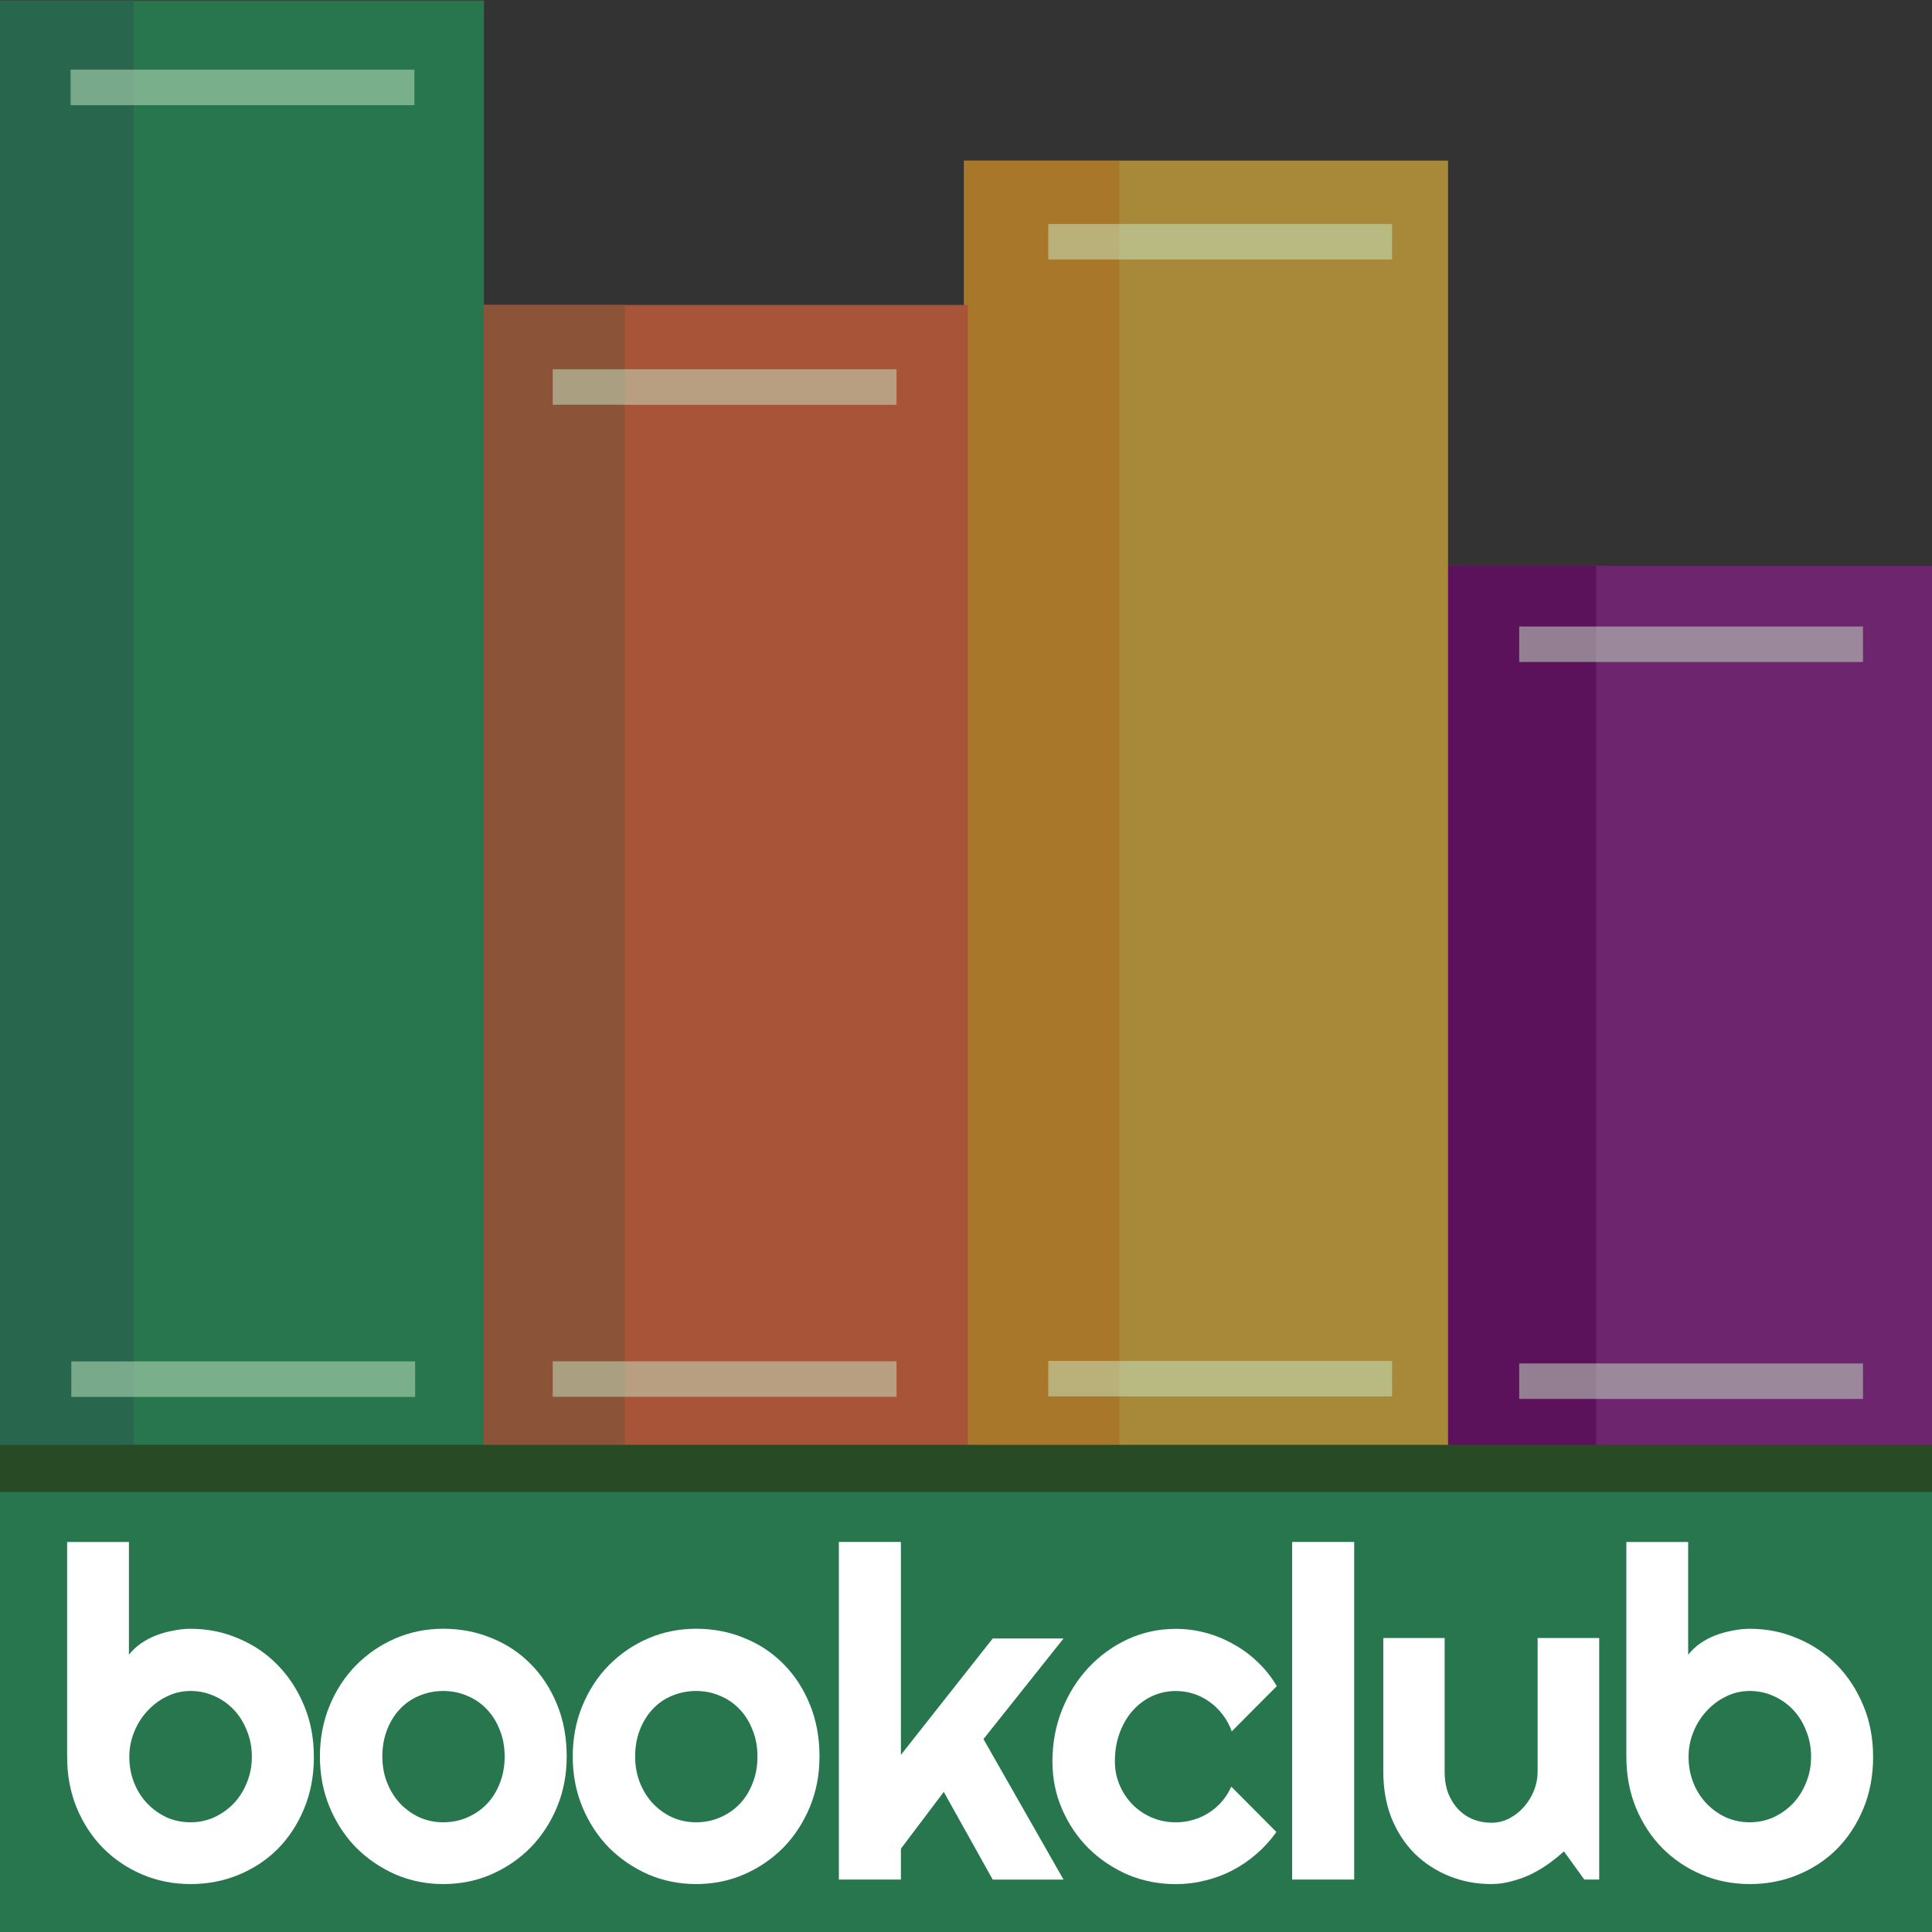 <svg version="1.1" viewBox="0 0 50.171 50.171" xmlns="http://www.w3.org/2000/svg">
 <rect x="0" y="0" width="50.171" height="50.171" fill="#333333" stroke="none"/>
 <g transform="translate(57.565 -13.062)">
  <g transform="matrix(1 0 0 .753 0 12.627)" stroke-width="1.153">
   <g transform="translate(-18.796 -34.752)" stroke-width="1.153">
    <path d="m-1.166 54.842h12.568v30.575h-12.568z" fill="#6d256d" fill-rule="evenodd"/>
    <path d="m-1.166 54.842h3.848v30.495h-3.848z" fill="#5c125b"/>
    <path transform="rotate(-90)" d="m-58.16 0.682h1.224v8.928h-1.224z" fill="#ccecc9" fill-opacity=".498"/>
   </g>
   <path transform="rotate(-90 -26.774 -7.978)" d="m-83.574 0.682h1.224v8.928h-1.224z" fill="#ccecc9" fill-opacity=".498"/>
  </g>
 </g>
 <g transform="translate(38.769 -47.814)" stroke-width="1.153">
  <g transform="matrix(1 0 0 .753 0 21.154)">
   <g stroke-width="1.153">
    <path d="m-13.734 40.944h12.568v44.473h-12.568z" fill="#a88939" fill-rule="evenodd"/>
    <path d="m-13.734 40.944h4.035v44.381h-4.035z" fill="#a8772a"/>
    <path transform="rotate(-90)" d="m-44.354-11.547h1.224v8.928h-1.224z" fill="#ccecc9" fill-opacity=".498"/>
   </g>
   <path transform="rotate(-90)" d="m-83.562-11.547h1.224v8.928h-1.224z" fill="#ccecc9" fill-opacity=".498"/>
  </g>
  <g transform="matrix(1 0 0 .753 -.161 21.169)">
   <path d="m-38.608 35.403h12.568v50.014h-12.568z" fill="#28764e" fill-rule="evenodd"/>
   <path d="m-38.608 35.403h3.473v49.911h-3.473z" fill="#28674e"/>
   <path transform="rotate(-90)" d="m-39.012-36.775h1.224v8.928h-1.224z" fill="#ccecc9" fill-opacity=".498"/>
   <path transform="rotate(-90)" d="m-83.56-36.756h1.224v8.928h-1.224z" fill="#ccecc9" fill-opacity=".498"/>
  </g>
 </g>
 <g transform="translate(57.565 -13.062)">
  <g transform="matrix(1 0 0 .753 -18.786 -13.583)" stroke-width="1.153">
   <g stroke-width="1.153">
    <g stroke-width="1.153">
     <path d="m-26.212 45.902h12.568v39.515h-12.568z" fill="#a85439" fill-rule="evenodd"/>
     <path d="m-26.212 45.902h3.66v39.408h-3.66z" fill="#8b5439"/>
     <path transform="rotate(-90)" d="m-49.344-24.426h1.224v8.928h-1.224z" fill="#ccecc9" fill-opacity=".498"/>
    </g>
    <path transform="rotate(-90)" d="m-83.556-24.426h1.224v8.928h-1.224z" fill="#ccecc9" fill-opacity=".498"/>
   </g>
  </g>
 </g>
 <g transform="translate(38.769 -47.814)">
  <path transform="rotate(90)" d="m85.351-11.402h12.634v50.171h-12.634z" fill="#28764e" fill-rule="evenodd"/>
  <path transform="rotate(-90)" d="m-86.558-38.769h1.224v50.171h-1.224z" fill="#284b26"/>
  <g transform="translate(-59.217 .414)" fill="#fff" aria-label="bookclub">
   <g fill="#fff" aria-label="bookclub">
    <path d="m28.599 93.017q0 0.738-0.252 1.347-0.252 0.609-0.685 1.048-0.433 0.433-1.019 0.674-0.58 0.24-1.248 0.24-0.662 0-1.248-0.246-0.58-0.246-1.019-0.685-0.433-0.439-0.685-1.042-0.252-0.609-0.252-1.335v-5.575h1.605v2.928q0.129-0.164 0.31-0.293 0.187-0.129 0.398-0.211 0.217-0.082 0.445-0.123 0.228-0.047 0.445-0.047 0.668 0 1.248 0.252 0.586 0.246 1.019 0.691 0.433 0.445 0.685 1.054 0.252 0.603 0.252 1.324zm-1.611 0q0-0.363-0.129-0.674-0.123-0.316-0.34-0.545t-0.51-0.357q-0.287-0.129-0.615-0.129t-0.621 0.146q-0.287 0.141-0.504 0.381-0.217 0.234-0.34 0.545-0.123 0.305-0.123 0.633 0 0.363 0.123 0.674t0.34 0.539q0.217 0.228 0.504 0.363 0.293 0.129 0.621 0.129t0.615-0.129q0.293-0.135 0.51-0.363t0.34-0.539q0.129-0.31 0.129-0.674z"/>
    <path d="m35.164 93.017q0 0.703-0.252 1.312-0.252 0.603-0.685 1.048-0.433 0.439-1.019 0.697-0.58 0.252-1.248 0.252-0.662 0-1.248-0.252-0.58-0.258-1.019-0.697-0.433-0.445-0.685-1.048-0.252-0.609-0.252-1.312 0-0.715 0.252-1.324t0.685-1.048q0.439-0.445 1.019-0.697 0.586-0.252 1.248-0.252 0.668 0 1.248 0.24 0.586 0.234 1.019 0.674 0.433 0.433 0.685 1.048 0.252 0.609 0.252 1.359zm-1.611 0q0-0.387-0.129-0.697-0.123-0.316-0.34-0.539-0.217-0.228-0.51-0.346-0.287-0.123-0.615-0.123t-0.621 0.123q-0.287 0.117-0.504 0.346-0.211 0.223-0.334 0.539-0.123 0.31-0.123 0.697 0 0.363 0.123 0.674t0.334 0.539q0.217 0.228 0.504 0.363 0.293 0.129 0.621 0.129t0.615-0.123q0.293-0.123 0.51-0.346t0.34-0.539q0.129-0.316 0.129-0.697z"/>
    <path d="m41.729 93.017q0 0.703-0.252 1.312-0.252 0.603-0.685 1.048-0.433 0.439-1.019 0.697-0.58 0.252-1.248 0.252-0.662 0-1.248-0.252-0.58-0.258-1.019-0.697-0.433-0.445-0.685-1.048-0.252-0.609-0.252-1.312 0-0.715 0.252-1.324t0.685-1.048q0.439-0.445 1.019-0.697 0.586-0.252 1.248-0.252 0.668 0 1.248 0.24 0.586 0.234 1.019 0.674 0.433 0.433 0.685 1.048 0.252 0.609 0.252 1.359zm-1.611 0q0-0.387-0.129-0.697-0.123-0.316-0.34-0.539-0.217-0.228-0.51-0.346-0.287-0.123-0.615-0.123t-0.621 0.123q-0.287 0.117-0.504 0.346-0.211 0.223-0.334 0.539-0.123 0.31-0.123 0.697 0 0.363 0.123 0.674t0.334 0.539q0.217 0.228 0.504 0.363 0.293 0.129 0.621 0.129t0.615-0.123q0.293-0.123 0.51-0.346t0.34-0.539q0.129-0.316 0.129-0.697z"/>
    <path d="m43.843 96.209h-1.611v-8.767h1.611v5.529l2.384-3.022h1.839l-2.079 2.612 2.079 3.649h-1.839l-1.271-2.278-1.113 1.476z"/>
    <path d="m53.606 91.184-1.171 1.177q-0.088-0.246-0.24-0.439-0.152-0.199-0.346-0.334-0.187-0.135-0.41-0.205t-0.457-0.07q-0.328 0-0.621 0.135-0.287 0.135-0.504 0.381-0.211 0.24-0.334 0.574t-0.123 0.738q0 0.328 0.123 0.615t0.334 0.504q0.217 0.217 0.504 0.34 0.293 0.123 0.621 0.123 0.234 0 0.451-0.064 0.217-0.064 0.404-0.182 0.193-0.123 0.34-0.293 0.152-0.176 0.246-0.387l1.171 1.177q-0.223 0.316-0.515 0.568-0.287 0.252-0.627 0.428-0.334 0.176-0.709 0.264-0.369 0.094-0.761 0.094-0.662 0-1.248-0.246-0.58-0.252-1.019-0.685-0.433-0.433-0.685-1.013t-0.252-1.242q0-0.72 0.252-1.347 0.252-0.627 0.685-1.089 0.439-0.469 1.019-0.738 0.586-0.269 1.248-0.269 0.392 0 0.767 0.1 0.381 0.1 0.72 0.293 0.346 0.187 0.633 0.463 0.293 0.275 0.504 0.633z"/>
    <path d="m55.614 96.209h-1.611v-8.767h1.611z"/>
    <path d="m61.061 95.477q-0.193 0.176-0.416 0.334-0.217 0.152-0.457 0.269-0.24 0.111-0.498 0.176-0.252 0.07-0.515 0.07-0.58 0-1.089-0.205-0.51-0.205-0.896-0.58-0.381-0.381-0.603-0.919-0.217-0.545-0.217-1.218v-3.467h1.593v3.467q0 0.316 0.094 0.568 0.1 0.246 0.264 0.416t0.381 0.258q0.223 0.088 0.474 0.088 0.246 0 0.463-0.111 0.223-0.117 0.387-0.305t0.258-0.422q0.094-0.24 0.094-0.492v-3.467h1.599v6.272h-0.387z"/>
    <path d="m69.09 93.017q0 0.738-0.252 1.347-0.252 0.609-0.685 1.048-0.433 0.433-1.019 0.674-0.58 0.24-1.248 0.24-0.662 0-1.248-0.246-0.58-0.246-1.019-0.685-0.433-0.439-0.685-1.042-0.252-0.609-0.252-1.335v-5.575h1.605v2.928q0.129-0.164 0.31-0.293 0.187-0.129 0.398-0.211 0.217-0.082 0.445-0.123 0.228-0.047 0.445-0.047 0.668 0 1.248 0.252 0.586 0.246 1.019 0.691 0.433 0.445 0.685 1.054 0.252 0.603 0.252 1.324zm-1.611 0q0-0.363-0.129-0.674-0.123-0.316-0.34-0.545-0.217-0.228-0.51-0.357-0.287-0.129-0.615-0.129t-0.621 0.146q-0.287 0.141-0.504 0.381-0.217 0.234-0.34 0.545-0.123 0.305-0.123 0.633 0 0.363 0.123 0.674t0.34 0.539q0.217 0.228 0.504 0.363 0.293 0.129 0.621 0.129t0.615-0.129q0.293-0.135 0.51-0.363t0.34-0.539q0.129-0.31 0.129-0.674z"/>
   </g>
  </g>
 </g>
</svg>

